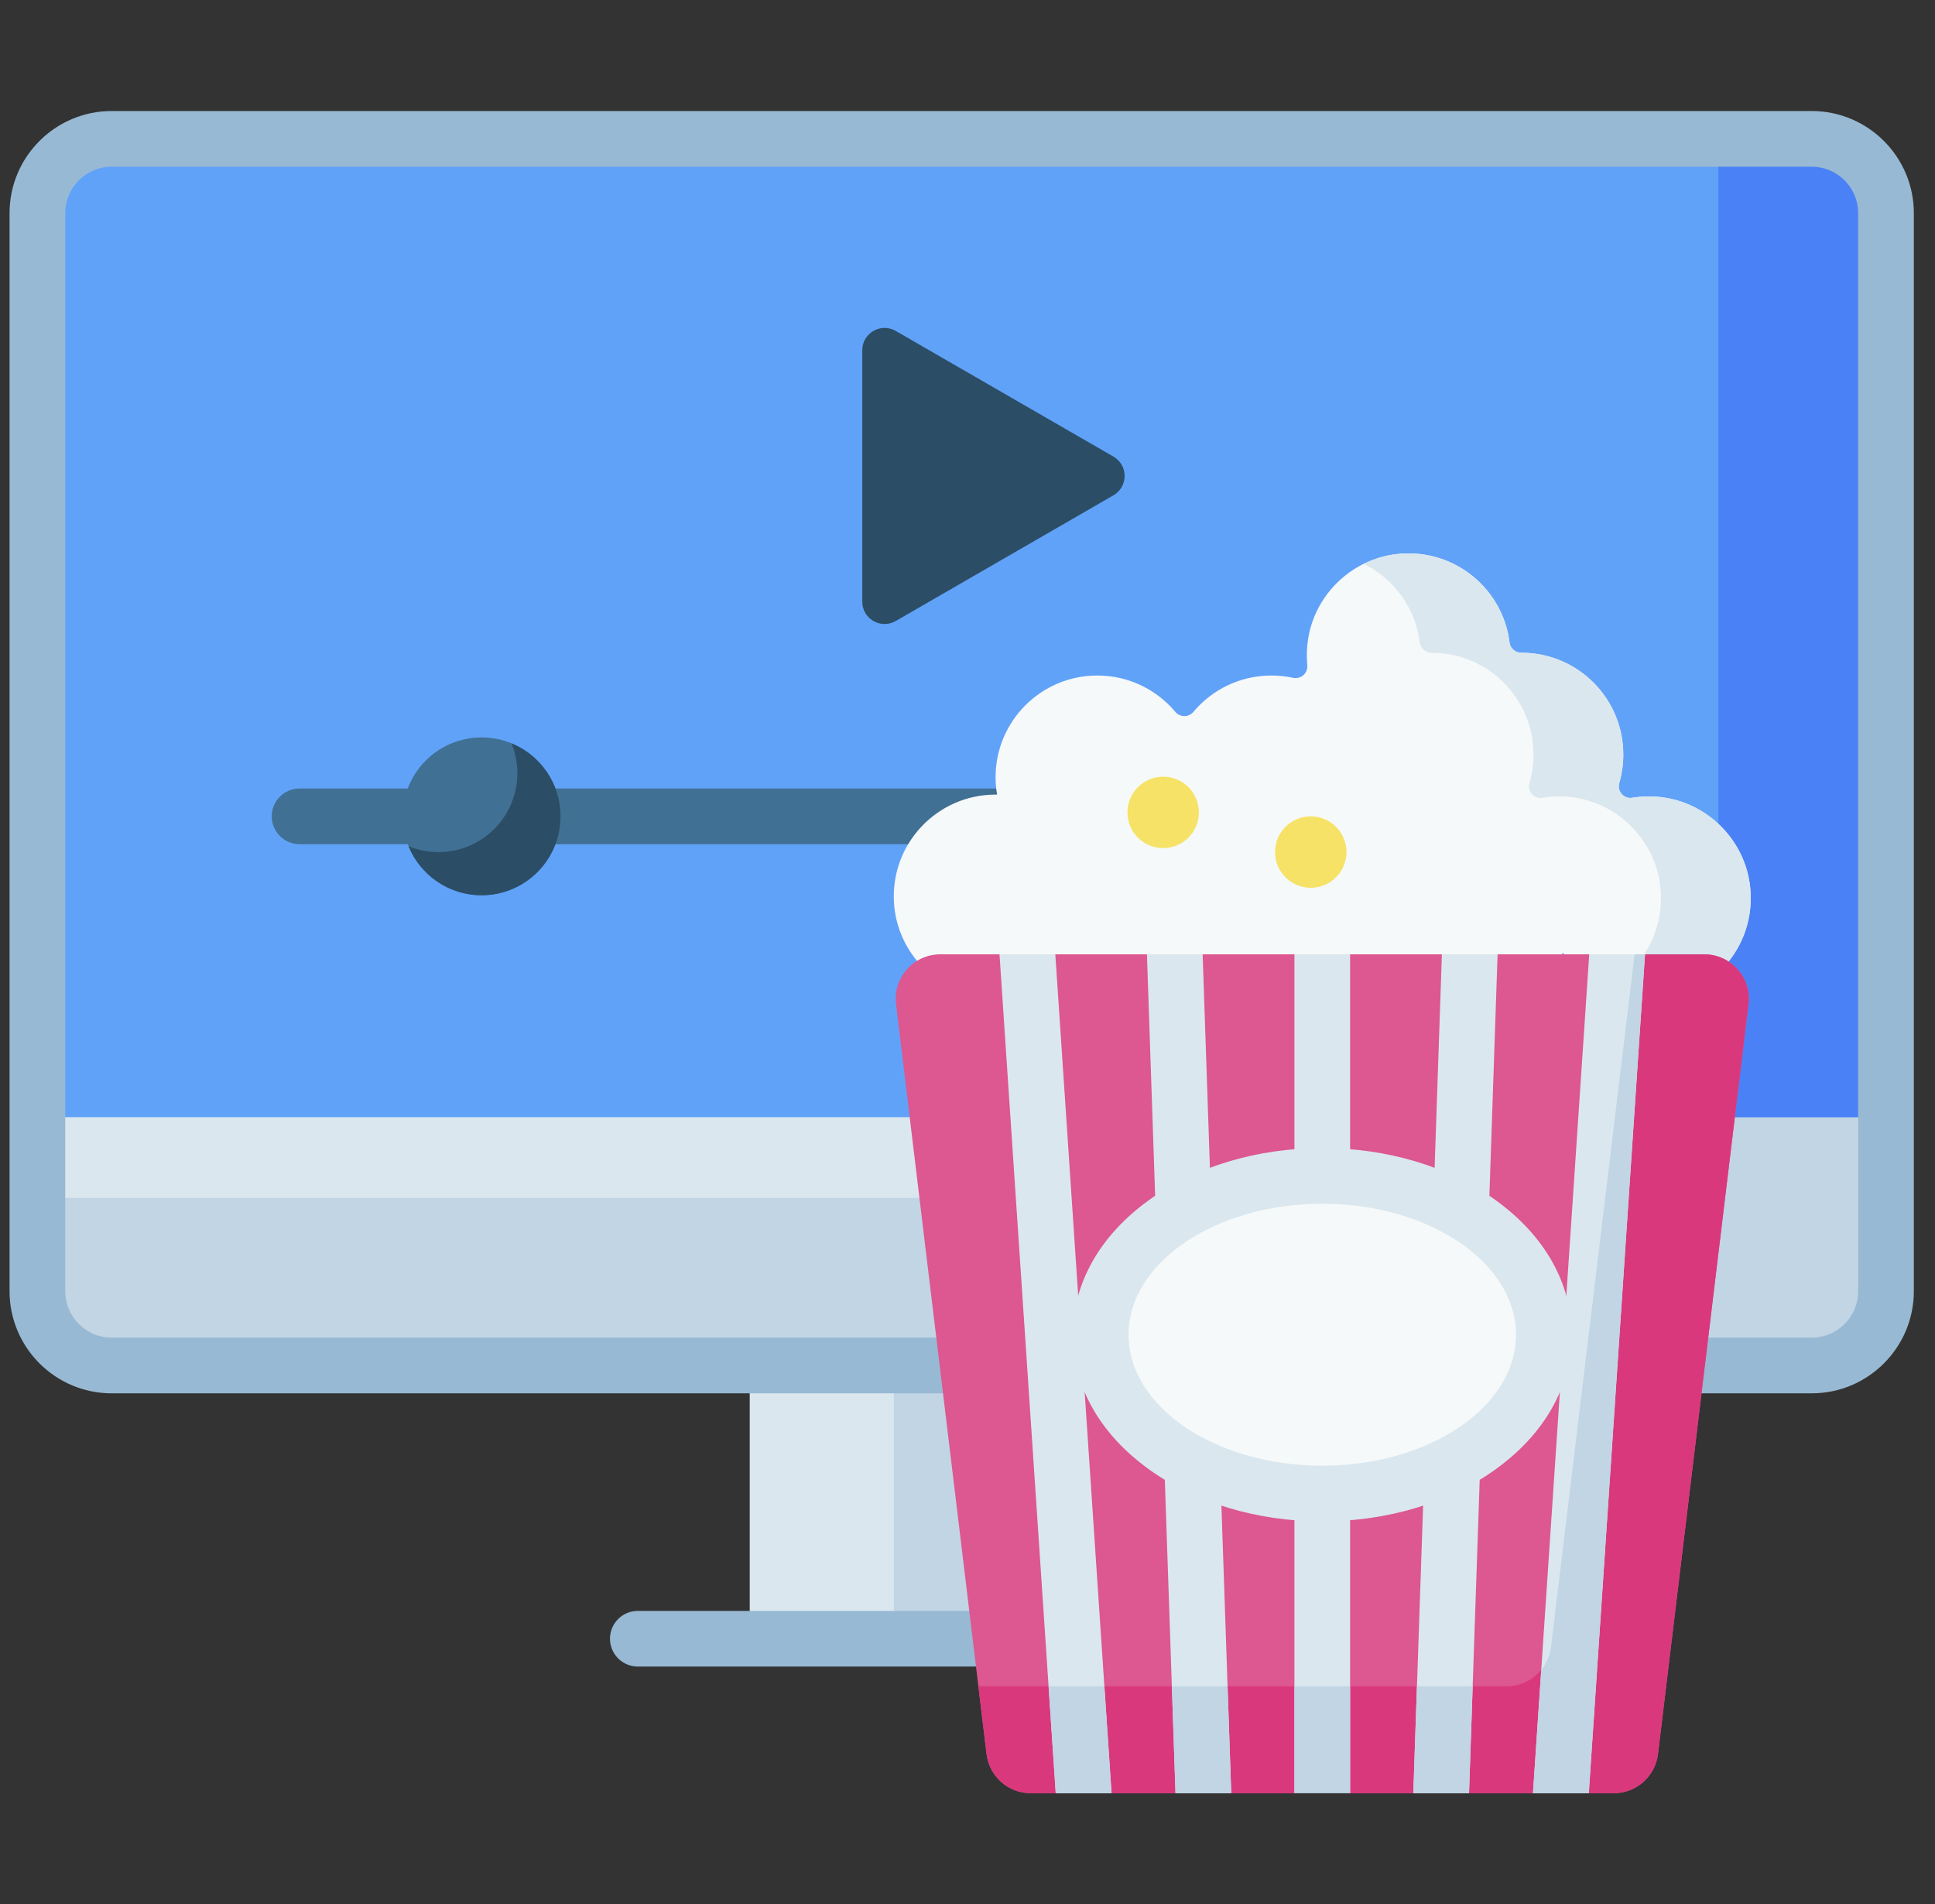 <svg width="63" height="62" viewBox="0 0 63 62" fill="none" xmlns="http://www.w3.org/2000/svg">
<rect x="0" y="0" width="63" height="62" fill="#333333" stroke="none"/>
<g clip-path="url(#clip0)">
<path d="M24.41 42.818H37.871V53.355H24.41V42.818Z" fill="#DAE7EF"/>
<path d="M29.1 42.818H37.87V53.355H29.1V42.818Z" fill="#C1D5E4"/>
<path d="M41.513 54.261H20.767C20.266 54.261 19.86 53.856 19.86 53.355C19.86 52.854 20.266 52.449 20.767 52.449H41.513C42.014 52.449 42.419 52.855 42.419 53.355C42.419 53.856 42.014 54.261 41.513 54.261Z" fill="#98B9D3"/>
<path d="M2.426 33.765L1.218 36.374V42.041C1.218 43.376 2.3 44.458 3.635 44.458H58.988C60.323 44.458 61.405 43.376 61.405 42.041V36.374L60.196 33.765H2.426Z" fill="#DAE7EF"/>
<path d="M60.196 33.765H55.949V36.585C55.949 37.92 54.866 39.002 53.532 39.002H1.218V42.041C1.218 43.376 2.3 44.458 3.635 44.458H58.988C60.323 44.458 61.405 43.376 61.405 42.041V36.374L60.196 33.765Z" fill="#C1D5E4"/>
<path d="M58.988 4.522H3.635C2.3 4.522 1.218 5.604 1.218 6.939V36.374H61.405V6.939C61.405 5.604 60.323 4.522 58.988 4.522Z" fill="#61A2F9"/>
<path d="M58.987 4.522H55.948V36.374H61.404V6.939C61.404 5.604 60.322 4.522 58.987 4.522Z" fill="#4A81F6"/>
<path d="M58.987 45.365H3.635C1.802 45.365 0.311 43.874 0.311 42.041V6.939C0.311 5.106 1.802 3.615 3.635 3.615H58.987C60.82 3.615 62.311 5.107 62.311 6.939V42.041C62.311 43.874 60.82 45.365 58.987 45.365ZM3.635 5.428C2.802 5.428 2.124 6.106 2.124 6.939V42.041C2.124 42.874 2.801 43.552 3.635 43.552H58.987C59.82 43.552 60.498 42.874 60.498 42.041V6.939C60.498 6.106 59.821 5.428 58.987 5.428H3.635Z" fill="#98B9D3"/>
<path d="M36.253 14.867L29.164 10.775C28.679 10.495 28.074 10.845 28.074 11.404V19.59C28.074 20.149 28.679 20.498 29.164 20.219L36.253 16.126C36.737 15.846 36.737 15.147 36.253 14.867Z" fill="#2B4D66"/>
<path d="M49.796 27.486H9.753C9.252 27.486 8.847 27.08 8.847 26.579C8.847 26.079 9.252 25.673 9.753 25.673H49.796C50.297 25.673 50.703 26.079 50.703 26.579C50.703 27.08 50.297 27.486 49.796 27.486Z" fill="#407093"/>
<path d="M15.68 29.148C17.098 29.148 18.249 27.998 18.249 26.579C18.249 25.16 17.098 24.01 15.68 24.01C14.261 24.01 13.11 25.16 13.11 26.579C13.11 27.998 14.261 29.148 15.68 29.148Z" fill="#407093"/>
<path d="M16.653 24.202C16.776 24.502 16.845 24.831 16.845 25.175C16.845 26.594 15.694 27.744 14.275 27.744C13.931 27.744 13.602 27.676 13.302 27.553C13.685 28.489 14.605 29.149 15.679 29.149C17.098 29.149 18.249 27.998 18.249 26.58C18.249 25.505 17.589 24.585 16.653 24.202Z" fill="#2B4D66"/>
<path d="M54.04 25.949C53.731 25.916 53.429 25.927 53.14 25.975C52.866 26.021 52.642 25.759 52.72 25.492C52.805 25.198 52.851 24.888 52.851 24.567C52.851 22.737 51.367 21.253 49.537 21.253C49.536 21.253 49.535 21.253 49.534 21.253C49.34 21.253 49.173 21.115 49.149 20.923C48.934 19.177 47.362 17.851 45.521 18.035C44.048 18.182 42.835 19.32 42.593 20.78C42.544 21.08 42.536 21.373 42.563 21.655C42.589 21.917 42.357 22.125 42.1 22.069C41.872 22.02 41.636 21.994 41.394 21.994C40.373 21.994 39.461 22.455 38.853 23.18C38.702 23.36 38.419 23.36 38.268 23.18C37.66 22.455 36.748 21.994 35.727 21.994C33.897 21.994 32.414 23.477 32.414 25.307C32.414 25.5 32.431 25.688 32.463 25.872C32.446 25.872 32.43 25.871 32.414 25.871C30.513 25.871 28.986 27.471 29.107 29.399C29.21 31.038 30.535 32.373 32.173 32.489C32.881 32.539 33.545 32.366 34.103 32.035C34.619 32.365 35.231 32.557 35.889 32.557C36.737 32.557 37.51 32.239 38.096 31.715C38.673 32.203 39.419 32.498 40.234 32.498C40.609 32.498 40.969 32.435 41.306 32.32C41.886 33.278 42.939 33.917 44.141 33.917C45.352 33.917 46.411 33.267 46.989 32.296C47.345 32.427 47.73 32.498 48.131 32.498C49.282 32.498 50.296 31.911 50.89 31.02C51.478 31.944 52.511 32.557 53.687 32.557C55.637 32.557 57.194 30.873 56.981 28.88C56.818 27.344 55.577 26.109 54.04 25.949Z" fill="#F6F9F9"/>
<path d="M56.982 28.88C56.818 27.344 55.577 26.109 54.04 25.949C53.731 25.916 53.429 25.927 53.141 25.975C52.866 26.021 52.642 25.759 52.72 25.492C52.805 25.198 52.851 24.888 52.851 24.567C52.851 22.737 51.367 21.253 49.537 21.253C49.536 21.253 49.535 21.253 49.534 21.253C49.34 21.253 49.172 21.115 49.149 20.923C48.934 19.177 47.362 17.851 45.521 18.035C45.124 18.074 44.747 18.188 44.401 18.359C45.381 18.842 46.087 19.794 46.226 20.923C46.249 21.115 46.417 21.253 46.611 21.253H46.614C48.444 21.253 49.928 22.737 49.928 24.567C49.928 24.888 49.882 25.198 49.797 25.492C49.719 25.759 49.943 26.021 50.217 25.975C50.506 25.927 50.808 25.916 51.117 25.949C52.654 26.109 53.895 27.344 54.058 28.88C54.214 30.337 53.423 31.627 52.226 32.217C52.667 32.435 53.163 32.557 53.687 32.557C55.637 32.557 57.194 30.873 56.982 28.88Z" fill="#DAE7EF"/>
<path d="M55.487 31.072H53.559L52.631 31.485L51.742 31.072H48.758L47.886 31.507L46.944 31.072H43.957L43.05 31.553L42.144 31.072H39.157L38.259 31.507L37.343 31.072H34.359L33.468 31.416L32.542 31.072H30.614C29.744 31.072 29.07 31.832 29.174 32.696L32.12 57.108C32.208 57.837 32.826 58.385 33.56 58.385H34.373L35.285 57.891L36.19 58.385H38.273L39.202 57.868L40.087 58.385H42.144L43.05 57.891L43.957 58.385H46.014L46.981 57.891L47.828 58.385H49.911L50.837 57.891L51.728 58.385H52.541C53.275 58.385 53.893 57.837 53.981 57.108L56.927 32.696C57.031 31.832 56.357 31.072 55.487 31.072Z" fill="#DD5790"/>
<path d="M37.87 27.613C38.512 27.613 39.033 27.093 39.033 26.451C39.033 25.808 38.512 25.288 37.87 25.288C37.228 25.288 36.708 25.808 36.708 26.451C36.708 27.093 37.228 27.613 37.87 27.613Z" fill="#F6E266"/>
<path d="M42.676 28.905C43.318 28.905 43.839 28.384 43.839 27.742C43.839 27.1 43.318 26.579 42.676 26.579C42.034 26.579 41.513 27.1 41.513 27.742C41.513 28.384 42.034 28.905 42.676 28.905Z" fill="#F6E266"/>
<path d="M55.487 31.072H53.559L53.181 31.397L50.498 53.626C50.41 54.354 49.792 54.902 49.059 54.902H31.854L32.12 57.108C32.208 57.837 32.826 58.385 33.56 58.385H34.373L35.284 57.891L36.19 58.385H38.273L39.202 57.868L40.086 58.385H42.144L43.05 57.891L43.957 58.385H46.014L46.98 57.891L47.828 58.385H49.911L50.837 57.891L51.728 58.385H52.541C53.275 58.385 53.893 57.837 53.981 57.108L56.927 32.696C57.031 31.832 56.357 31.072 55.487 31.072Z" fill="#DA387D"/>
<path d="M42.144 31.072H43.957V58.379H42.144V31.072Z" fill="#DAE7EF"/>
<path d="M34.373 58.385H36.19L34.359 31.072H32.542L34.373 58.385Z" fill="#DAE7EF"/>
<path d="M38.272 58.385H40.086L39.156 31.072H37.342L38.272 58.385Z" fill="#DAE7EF"/>
<path d="M46.015 58.385H47.829L48.759 31.072H46.945L46.015 58.385Z" fill="#DAE7EF"/>
<path d="M49.911 58.385H51.728L53.559 31.072H51.742L49.911 58.385Z" fill="#DAE7EF"/>
<path d="M43.051 48.628C47.034 48.628 50.264 46.313 50.264 43.457C50.264 40.601 47.034 38.286 43.051 38.286C39.067 38.286 35.838 40.601 35.838 43.457C35.838 46.313 39.067 48.628 43.051 48.628Z" fill="#F6F9F9"/>
<path d="M43.051 49.534C40.936 49.534 38.937 48.936 37.422 47.85C35.816 46.699 34.931 45.139 34.931 43.457C34.931 41.776 35.816 40.216 37.422 39.064C38.937 37.978 40.936 37.38 43.051 37.38C45.165 37.38 47.164 37.978 48.679 39.064C50.285 40.216 51.17 41.776 51.17 43.457C51.17 45.139 50.285 46.699 48.679 47.85C47.164 48.936 45.165 49.534 43.051 49.534ZM43.051 39.193C39.573 39.193 36.744 41.106 36.744 43.457C36.744 45.809 39.573 47.721 43.051 47.721C46.528 47.721 49.357 45.809 49.357 43.457C49.357 41.106 46.528 39.193 43.051 39.193Z" fill="#DAE7EF"/>
<path d="M53.22 31.072L50.498 53.626C50.464 53.908 50.349 54.163 50.18 54.37L49.911 58.385H51.728L53.558 31.072H53.22V31.072Z" fill="#C1D5E4"/>
<path d="M46.133 54.902L46.015 58.385H47.829L47.947 54.902H46.133Z" fill="#C1D5E4"/>
<path d="M42.144 54.902H43.957V58.379H42.144V54.902Z" fill="#C1D5E4"/>
<path d="M38.154 54.902L38.273 58.385H40.087L39.968 54.902H38.154Z" fill="#C1D5E4"/>
<path d="M34.14 54.902L34.373 58.385H36.19L35.956 54.902H34.14Z" fill="#C1D5E4"/>
</g>
<defs>
<clipPath id="clip0">
<rect width="62" height="62" fill="white" transform="translate(0.311)"/>
</clipPath>
</defs>
</svg>
